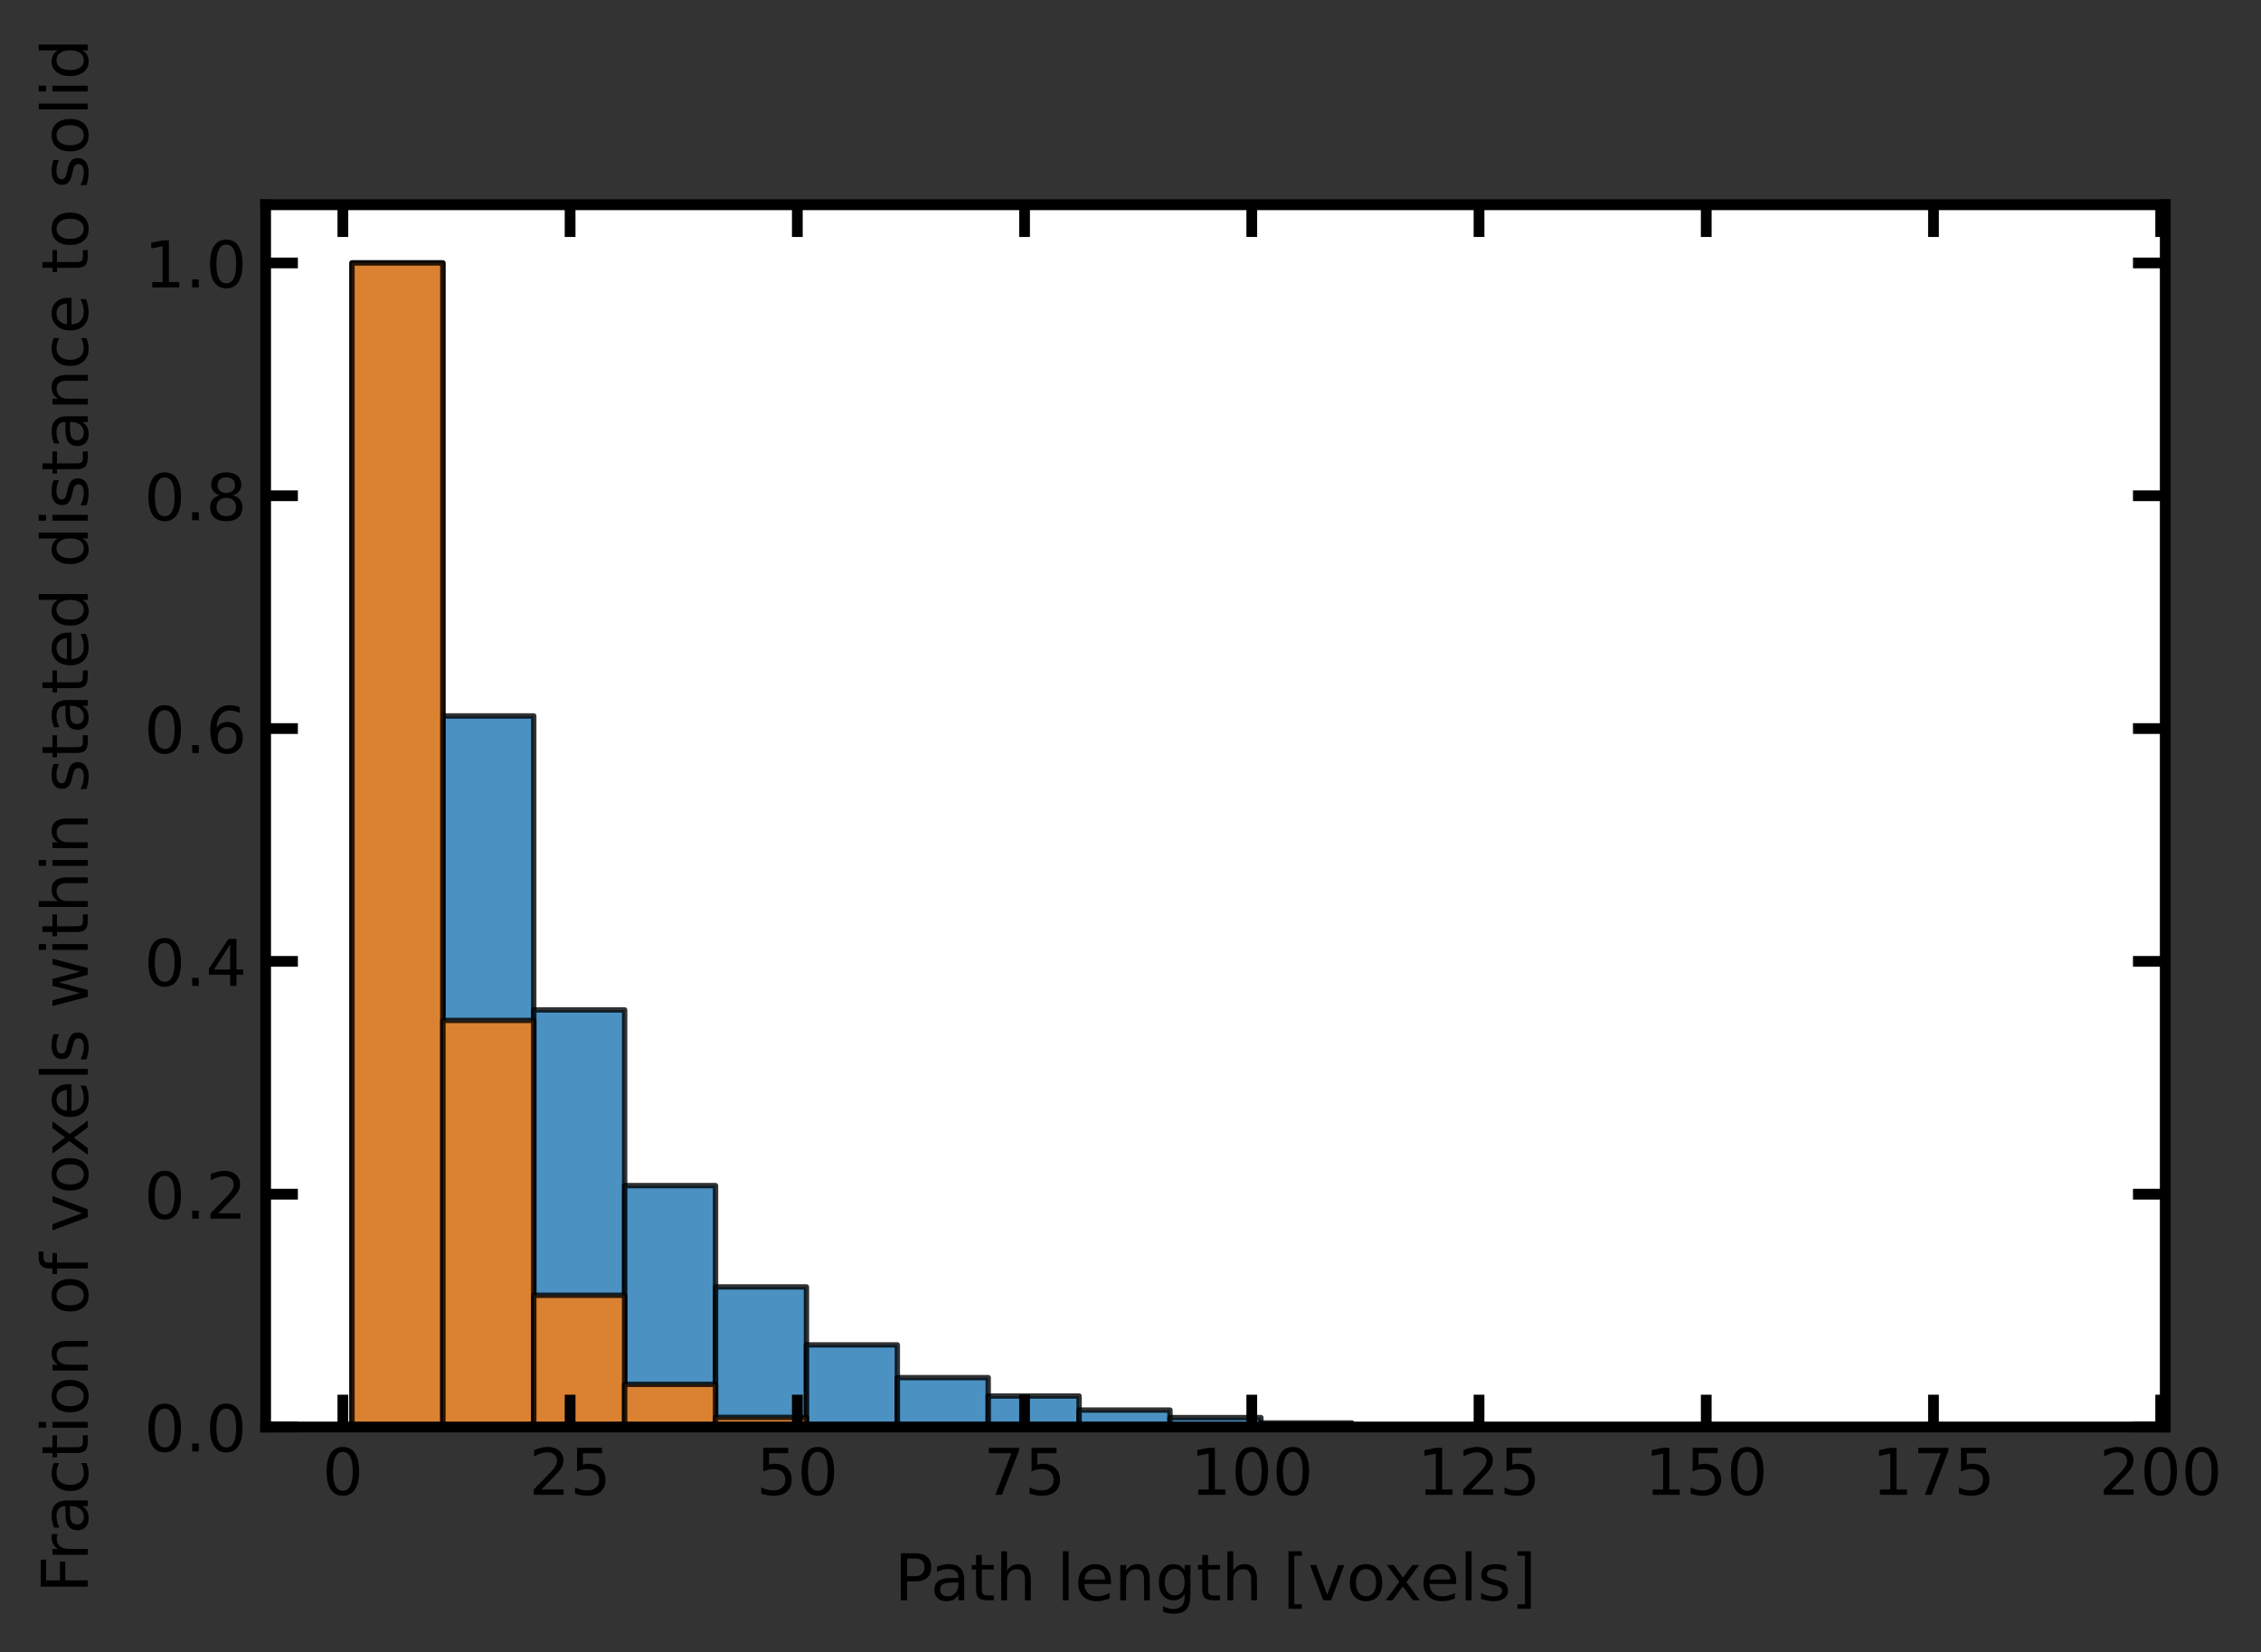 <?xml version="1.0" encoding="utf-8" standalone="no"?>
<!DOCTYPE svg PUBLIC "-//W3C//DTD SVG 1.1//EN"
  "http://www.w3.org/Graphics/SVG/1.1/DTD/svg11.dtd">
<!-- Created with matplotlib (https://matplotlib.org/) -->
<svg height="307.363pt" version="1.1" viewBox="0 0 420.48 307.363" width="420.48pt" xmlns="http://www.w3.org/2000/svg" xmlns:xlink="http://www.w3.org/1999/xlink">
 <rect x="0" y="0" width="420.48" height="307.363" fill="#333333" stroke="none"/>
 <defs>
  <style type="text/css">*{stroke-linecap:butt;stroke-linejoin:round;}</style>
 </defs>
 <g id="figure_1">
  <g id="patch_1">
   <path d="M 0 307.363 
L 420.48 307.363 
L 420.48 0 
L 0 0 
z
" style="fill:none;"/>
  </g>
  <g id="axes_1">
   <g id="patch_2">
    <path d="M 49.398 265.435 
L 402.673 265.435 
L 402.673 38.083 
L 49.398 38.083 
z
" style="fill:#ffffff;"/>
   </g>
   <g id="patch_3">
    <path clip-path="url(#paf96437929)" d="M 65.455 265.435 
L 82.359 265.435 
L 82.359 48.909 
L 65.455 48.909 
z
" style="fill:#1f77b4;opacity:0.8;stroke:#000000;stroke-linejoin:miter;"/>
   </g>
   <g id="patch_4">
    <path clip-path="url(#paf96437929)" d="M 82.359 265.435 
L 99.262 265.435 
L 99.262 133.175 
L 82.359 133.175 
z
" style="fill:#1f77b4;opacity:0.8;stroke:#000000;stroke-linejoin:miter;"/>
   </g>
   <g id="patch_5">
    <path clip-path="url(#paf96437929)" d="M 99.262 265.435 
L 116.165 265.435 
L 116.165 187.858 
L 99.262 187.858 
z
" style="fill:#1f77b4;opacity:0.8;stroke:#000000;stroke-linejoin:miter;"/>
   </g>
   <g id="patch_6">
    <path clip-path="url(#paf96437929)" d="M 116.165 265.435 
L 133.068 265.435 
L 133.068 220.533 
L 116.165 220.533 
z
" style="fill:#1f77b4;opacity:0.8;stroke:#000000;stroke-linejoin:miter;"/>
   </g>
   <g id="patch_7">
    <path clip-path="url(#paf96437929)" d="M 133.068 265.435 
L 149.971 265.435 
L 149.971 239.378 
L 133.068 239.378 
z
" style="fill:#1f77b4;opacity:0.8;stroke:#000000;stroke-linejoin:miter;"/>
   </g>
   <g id="patch_8">
    <path clip-path="url(#paf96437929)" d="M 149.971 265.435 
L 166.874 265.435 
L 166.874 250.162 
L 149.971 250.162 
z
" style="fill:#1f77b4;opacity:0.8;stroke:#000000;stroke-linejoin:miter;"/>
   </g>
   <g id="patch_9">
    <path clip-path="url(#paf96437929)" d="M 166.874 265.435 
L 183.777 265.435 
L 183.777 256.249 
L 166.874 256.249 
z
" style="fill:#1f77b4;opacity:0.8;stroke:#000000;stroke-linejoin:miter;"/>
   </g>
   <g id="patch_10">
    <path clip-path="url(#paf96437929)" d="M 183.777 265.435 
L 200.68 265.435 
L 200.68 259.672 
L 183.777 259.672 
z
" style="fill:#1f77b4;opacity:0.8;stroke:#000000;stroke-linejoin:miter;"/>
   </g>
   <g id="patch_11">
    <path clip-path="url(#paf96437929)" d="M 200.68 265.435 
L 217.583 265.435 
L 217.583 262.287 
L 200.68 262.287 
z
" style="fill:#1f77b4;opacity:0.8;stroke:#000000;stroke-linejoin:miter;"/>
   </g>
   <g id="patch_12">
    <path clip-path="url(#paf96437929)" d="M 217.583 265.435 
L 234.487 265.435 
L 234.487 263.688 
L 217.583 263.688 
z
" style="fill:#1f77b4;opacity:0.8;stroke:#000000;stroke-linejoin:miter;"/>
   </g>
   <g id="patch_13">
    <path clip-path="url(#paf96437929)" d="M 234.487 265.435 
L 251.39 265.435 
L 251.39 264.682 
L 234.487 264.682 
z
" style="fill:#1f77b4;opacity:0.8;stroke:#000000;stroke-linejoin:miter;"/>
   </g>
   <g id="patch_14">
    <path clip-path="url(#paf96437929)" d="M 251.39 265.435 
L 268.293 265.435 
L 268.293 265.185 
L 251.39 265.185 
z
" style="fill:#1f77b4;opacity:0.8;stroke:#000000;stroke-linejoin:miter;"/>
   </g>
   <g id="patch_15">
    <path clip-path="url(#paf96437929)" d="M 268.293 265.435 
L 285.196 265.435 
L 285.196 265.412 
L 268.293 265.412 
z
" style="fill:#1f77b4;opacity:0.8;stroke:#000000;stroke-linejoin:miter;"/>
   </g>
   <g id="patch_16">
    <path clip-path="url(#paf96437929)" d="M 285.196 265.435 
L 302.099 265.435 
L 302.099 265.435 
L 285.196 265.435 
z
" style="fill:#1f77b4;opacity:0.8;stroke:#000000;stroke-linejoin:miter;"/>
   </g>
   <g id="patch_17">
    <path clip-path="url(#paf96437929)" d="M 302.099 265.435 
L 319.002 265.435 
L 319.002 265.435 
L 302.099 265.435 
z
" style="fill:#1f77b4;opacity:0.8;stroke:#000000;stroke-linejoin:miter;"/>
   </g>
   <g id="patch_18">
    <path clip-path="url(#paf96437929)" d="M 319.002 265.435 
L 335.905 265.435 
L 335.905 265.435 
L 319.002 265.435 
z
" style="fill:#1f77b4;opacity:0.8;stroke:#000000;stroke-linejoin:miter;"/>
   </g>
   <g id="patch_19">
    <path clip-path="url(#paf96437929)" d="M 335.905 265.435 
L 352.808 265.435 
L 352.808 265.435 
L 335.905 265.435 
z
" style="fill:#1f77b4;opacity:0.8;stroke:#000000;stroke-linejoin:miter;"/>
   </g>
   <g id="patch_20">
    <path clip-path="url(#paf96437929)" d="M 352.808 265.435 
L 369.711 265.435 
L 369.711 265.435 
L 352.808 265.435 
z
" style="fill:#1f77b4;opacity:0.8;stroke:#000000;stroke-linejoin:miter;"/>
   </g>
   <g id="patch_21">
    <path clip-path="url(#paf96437929)" d="M 369.711 265.435 
L 386.615 265.435 
L 386.615 265.435 
L 369.711 265.435 
z
" style="fill:#1f77b4;opacity:0.8;stroke:#000000;stroke-linejoin:miter;"/>
   </g>
   <g id="patch_22">
    <path clip-path="url(#paf96437929)" d="M 65.455 265.435 
L 82.359 265.435 
L 82.359 48.909 
L 65.455 48.909 
z
" style="fill:#ff7f0e;opacity:0.8;stroke:#000000;stroke-linejoin:miter;"/>
   </g>
   <g id="patch_23">
    <path clip-path="url(#paf96437929)" d="M 82.359 265.435 
L 99.262 265.435 
L 99.262 189.8 
L 82.359 189.8 
z
" style="fill:#ff7f0e;opacity:0.8;stroke:#000000;stroke-linejoin:miter;"/>
   </g>
   <g id="patch_24">
    <path clip-path="url(#paf96437929)" d="M 99.262 265.435 
L 116.165 265.435 
L 116.165 240.936 
L 99.262 240.936 
z
" style="fill:#ff7f0e;opacity:0.8;stroke:#000000;stroke-linejoin:miter;"/>
   </g>
   <g id="patch_25">
    <path clip-path="url(#paf96437929)" d="M 116.165 265.435 
L 133.068 265.435 
L 133.068 257.504 
L 116.165 257.504 
z
" style="fill:#ff7f0e;opacity:0.8;stroke:#000000;stroke-linejoin:miter;"/>
   </g>
   <g id="patch_26">
    <path clip-path="url(#paf96437929)" d="M 133.068 265.435 
L 149.971 265.435 
L 149.971 263.643 
L 133.068 263.643 
z
" style="fill:#ff7f0e;opacity:0.8;stroke:#000000;stroke-linejoin:miter;"/>
   </g>
   <g id="patch_27">
    <path clip-path="url(#paf96437929)" d="M 149.971 265.435 
L 166.874 265.435 
L 166.874 265.376 
L 149.971 265.376 
z
" style="fill:#ff7f0e;opacity:0.8;stroke:#000000;stroke-linejoin:miter;"/>
   </g>
   <g id="patch_28">
    <path clip-path="url(#paf96437929)" d="M 166.874 265.435 
L 183.777 265.435 
L 183.777 265.435 
L 166.874 265.435 
z
" style="fill:#ff7f0e;opacity:0.8;stroke:#000000;stroke-linejoin:miter;"/>
   </g>
   <g id="patch_29">
    <path clip-path="url(#paf96437929)" d="M 183.777 265.435 
L 200.68 265.435 
L 200.68 265.435 
L 183.777 265.435 
z
" style="fill:#ff7f0e;opacity:0.8;stroke:#000000;stroke-linejoin:miter;"/>
   </g>
   <g id="patch_30">
    <path clip-path="url(#paf96437929)" d="M 200.68 265.435 
L 217.583 265.435 
L 217.583 265.435 
L 200.68 265.435 
z
" style="fill:#ff7f0e;opacity:0.8;stroke:#000000;stroke-linejoin:miter;"/>
   </g>
   <g id="patch_31">
    <path clip-path="url(#paf96437929)" d="M 217.583 265.435 
L 234.487 265.435 
L 234.487 265.435 
L 217.583 265.435 
z
" style="fill:#ff7f0e;opacity:0.8;stroke:#000000;stroke-linejoin:miter;"/>
   </g>
   <g id="patch_32">
    <path clip-path="url(#paf96437929)" d="M 234.487 265.435 
L 251.39 265.435 
L 251.39 265.435 
L 234.487 265.435 
z
" style="fill:#ff7f0e;opacity:0.8;stroke:#000000;stroke-linejoin:miter;"/>
   </g>
   <g id="patch_33">
    <path clip-path="url(#paf96437929)" d="M 251.39 265.435 
L 268.293 265.435 
L 268.293 265.435 
L 251.39 265.435 
z
" style="fill:#ff7f0e;opacity:0.8;stroke:#000000;stroke-linejoin:miter;"/>
   </g>
   <g id="patch_34">
    <path clip-path="url(#paf96437929)" d="M 268.293 265.435 
L 285.196 265.435 
L 285.196 265.435 
L 268.293 265.435 
z
" style="fill:#ff7f0e;opacity:0.8;stroke:#000000;stroke-linejoin:miter;"/>
   </g>
   <g id="patch_35">
    <path clip-path="url(#paf96437929)" d="M 285.196 265.435 
L 302.099 265.435 
L 302.099 265.435 
L 285.196 265.435 
z
" style="fill:#ff7f0e;opacity:0.8;stroke:#000000;stroke-linejoin:miter;"/>
   </g>
   <g id="patch_36">
    <path clip-path="url(#paf96437929)" d="M 302.099 265.435 
L 319.002 265.435 
L 319.002 265.435 
L 302.099 265.435 
z
" style="fill:#ff7f0e;opacity:0.8;stroke:#000000;stroke-linejoin:miter;"/>
   </g>
   <g id="patch_37">
    <path clip-path="url(#paf96437929)" d="M 319.002 265.435 
L 335.905 265.435 
L 335.905 265.435 
L 319.002 265.435 
z
" style="fill:#ff7f0e;opacity:0.8;stroke:#000000;stroke-linejoin:miter;"/>
   </g>
   <g id="patch_38">
    <path clip-path="url(#paf96437929)" d="M 335.905 265.435 
L 352.808 265.435 
L 352.808 265.435 
L 335.905 265.435 
z
" style="fill:#ff7f0e;opacity:0.8;stroke:#000000;stroke-linejoin:miter;"/>
   </g>
   <g id="patch_39">
    <path clip-path="url(#paf96437929)" d="M 352.808 265.435 
L 369.711 265.435 
L 369.711 265.435 
L 352.808 265.435 
z
" style="fill:#ff7f0e;opacity:0.8;stroke:#000000;stroke-linejoin:miter;"/>
   </g>
   <g id="patch_40">
    <path clip-path="url(#paf96437929)" d="M 369.711 265.435 
L 386.615 265.435 
L 386.615 265.435 
L 369.711 265.435 
z
" style="fill:#ff7f0e;opacity:0.8;stroke:#000000;stroke-linejoin:miter;"/>
   </g>
   <g id="matplotlib.axis_1">
    <g id="xtick_1">
     <g id="line2d_1">
      <defs>
       <path d="M 0 0 
L 0 -6 
" id="m962fd357ca" style="stroke:#000000;stroke-width:2;"/>
      </defs>
      <g>
       <use style="fill:#ffffff;stroke:#000000;stroke-width:2;" x="63.765" xlink:href="#m962fd357ca" y="265.435"/>
      </g>
     </g>
     <g id="line2d_2">
      <defs>
       <path d="M 0 0 
L 0 6 
" id="m5117710927" style="stroke:#000000;stroke-width:2;"/>
      </defs>
      <g>
       <use style="fill:#ffffff;stroke:#000000;stroke-width:2;" x="63.765" xlink:href="#m5117710927" y="38.083"/>
      </g>
     </g>
     <g id="text_1">
      <!-- 0 -->
      <g transform="translate(59.948 278.053)scale(0.12 -0.12)">
       <defs>
        <path d="M 31.781 66.406 
Q 24.172 66.406 20.328 58.906 
Q 16.5 51.422 16.5 36.375 
Q 16.5 21.391 20.328 13.891 
Q 24.172 6.391 31.781 6.391 
Q 39.453 6.391 43.281 13.891 
Q 47.125 21.391 47.125 36.375 
Q 47.125 51.422 43.281 58.906 
Q 39.453 66.406 31.781 66.406 
z
M 31.781 74.219 
Q 44.047 74.219 50.516 64.516 
Q 56.984 54.828 56.984 36.375 
Q 56.984 17.969 50.516 8.266 
Q 44.047 -1.422 31.781 -1.422 
Q 19.531 -1.422 13.062 8.266 
Q 6.594 17.969 6.594 36.375 
Q 6.594 54.828 13.062 64.516 
Q 19.531 74.219 31.781 74.219 
z
" id="DejaVuSans-48"/>
       </defs>
       <use xlink:href="#DejaVuSans-48"/>
      </g>
     </g>
    </g>
    <g id="xtick_2">
     <g id="line2d_3">
      <g>
       <use style="fill:#ffffff;stroke:#000000;stroke-width:2;" x="106.023" xlink:href="#m962fd357ca" y="265.435"/>
      </g>
     </g>
     <g id="line2d_4">
      <g>
       <use style="fill:#ffffff;stroke:#000000;stroke-width:2;" x="106.023" xlink:href="#m5117710927" y="38.083"/>
      </g>
     </g>
     <g id="text_2">
      <!-- 25 -->
      <g transform="translate(98.388 278.053)scale(0.12 -0.12)">
       <defs>
        <path d="M 19.188 8.297 
L 53.609 8.297 
L 53.609 0 
L 7.328 0 
L 7.328 8.297 
Q 12.938 14.109 22.625 23.891 
Q 32.328 33.688 34.812 36.531 
Q 39.547 41.844 41.422 45.531 
Q 43.312 49.219 43.312 52.781 
Q 43.312 58.594 39.234 62.25 
Q 35.156 65.922 28.609 65.922 
Q 23.969 65.922 18.812 64.312 
Q 13.672 62.703 7.812 59.422 
L 7.812 69.391 
Q 13.766 71.781 18.938 73 
Q 24.125 74.219 28.422 74.219 
Q 39.75 74.219 46.484 68.547 
Q 53.219 62.891 53.219 53.422 
Q 53.219 48.922 51.531 44.891 
Q 49.859 40.875 45.406 35.406 
Q 44.188 33.984 37.641 27.219 
Q 31.109 20.453 19.188 8.297 
z
" id="DejaVuSans-50"/>
        <path d="M 10.797 72.906 
L 49.516 72.906 
L 49.516 64.594 
L 19.828 64.594 
L 19.828 46.734 
Q 21.969 47.469 24.109 47.828 
Q 26.266 48.188 28.422 48.188 
Q 40.625 48.188 47.75 41.5 
Q 54.891 34.812 54.891 23.391 
Q 54.891 11.625 47.562 5.094 
Q 40.234 -1.422 26.906 -1.422 
Q 22.312 -1.422 17.547 -0.641 
Q 12.797 0.141 7.719 1.703 
L 7.719 11.625 
Q 12.109 9.234 16.797 8.062 
Q 21.484 6.891 26.703 6.891 
Q 35.156 6.891 40.078 11.328 
Q 45.016 15.766 45.016 23.391 
Q 45.016 31 40.078 35.438 
Q 35.156 39.891 26.703 39.891 
Q 22.75 39.891 18.812 39.016 
Q 14.891 38.141 10.797 36.281 
z
" id="DejaVuSans-53"/>
       </defs>
       <use xlink:href="#DejaVuSans-50"/>
       <use x="63.623" xlink:href="#DejaVuSans-53"/>
      </g>
     </g>
    </g>
    <g id="xtick_3">
     <g id="line2d_5">
      <g>
       <use style="fill:#ffffff;stroke:#000000;stroke-width:2;" x="148.281" xlink:href="#m962fd357ca" y="265.435"/>
      </g>
     </g>
     <g id="line2d_6">
      <g>
       <use style="fill:#ffffff;stroke:#000000;stroke-width:2;" x="148.281" xlink:href="#m5117710927" y="38.083"/>
      </g>
     </g>
     <g id="text_3">
      <!-- 50 -->
      <g transform="translate(140.646 278.053)scale(0.12 -0.12)">
       <use xlink:href="#DejaVuSans-53"/>
       <use x="63.623" xlink:href="#DejaVuSans-48"/>
      </g>
     </g>
    </g>
    <g id="xtick_4">
     <g id="line2d_7">
      <g>
       <use style="fill:#ffffff;stroke:#000000;stroke-width:2;" x="190.538" xlink:href="#m962fd357ca" y="265.435"/>
      </g>
     </g>
     <g id="line2d_8">
      <g>
       <use style="fill:#ffffff;stroke:#000000;stroke-width:2;" x="190.538" xlink:href="#m5117710927" y="38.083"/>
      </g>
     </g>
     <g id="text_4">
      <!-- 75 -->
      <g transform="translate(182.903 278.053)scale(0.12 -0.12)">
       <defs>
        <path d="M 8.203 72.906 
L 55.078 72.906 
L 55.078 68.703 
L 28.609 0 
L 18.312 0 
L 43.219 64.594 
L 8.203 64.594 
z
" id="DejaVuSans-55"/>
       </defs>
       <use xlink:href="#DejaVuSans-55"/>
       <use x="63.623" xlink:href="#DejaVuSans-53"/>
      </g>
     </g>
    </g>
    <g id="xtick_5">
     <g id="line2d_9">
      <g>
       <use style="fill:#ffffff;stroke:#000000;stroke-width:2;" x="232.796" xlink:href="#m962fd357ca" y="265.435"/>
      </g>
     </g>
     <g id="line2d_10">
      <g>
       <use style="fill:#ffffff;stroke:#000000;stroke-width:2;" x="232.796" xlink:href="#m5117710927" y="38.083"/>
      </g>
     </g>
     <g id="text_5">
      <!-- 100 -->
      <g transform="translate(221.344 278.053)scale(0.12 -0.12)">
       <defs>
        <path d="M 12.406 8.297 
L 28.516 8.297 
L 28.516 63.922 
L 10.984 60.406 
L 10.984 69.391 
L 28.422 72.906 
L 38.281 72.906 
L 38.281 8.297 
L 54.391 8.297 
L 54.391 0 
L 12.406 0 
z
" id="DejaVuSans-49"/>
       </defs>
       <use xlink:href="#DejaVuSans-49"/>
       <use x="63.623" xlink:href="#DejaVuSans-48"/>
       <use x="127.246" xlink:href="#DejaVuSans-48"/>
      </g>
     </g>
    </g>
    <g id="xtick_6">
     <g id="line2d_11">
      <g>
       <use style="fill:#ffffff;stroke:#000000;stroke-width:2;" x="275.054" xlink:href="#m962fd357ca" y="265.435"/>
      </g>
     </g>
     <g id="line2d_12">
      <g>
       <use style="fill:#ffffff;stroke:#000000;stroke-width:2;" x="275.054" xlink:href="#m5117710927" y="38.083"/>
      </g>
     </g>
     <g id="text_6">
      <!-- 125 -->
      <g transform="translate(263.602 278.053)scale(0.12 -0.12)">
       <use xlink:href="#DejaVuSans-49"/>
       <use x="63.623" xlink:href="#DejaVuSans-50"/>
       <use x="127.246" xlink:href="#DejaVuSans-53"/>
      </g>
     </g>
    </g>
    <g id="xtick_7">
     <g id="line2d_13">
      <g>
       <use style="fill:#ffffff;stroke:#000000;stroke-width:2;" x="317.312" xlink:href="#m962fd357ca" y="265.435"/>
      </g>
     </g>
     <g id="line2d_14">
      <g>
       <use style="fill:#ffffff;stroke:#000000;stroke-width:2;" x="317.312" xlink:href="#m5117710927" y="38.083"/>
      </g>
     </g>
     <g id="text_7">
      <!-- 150 -->
      <g transform="translate(305.859 278.053)scale(0.12 -0.12)">
       <use xlink:href="#DejaVuSans-49"/>
       <use x="63.623" xlink:href="#DejaVuSans-53"/>
       <use x="127.246" xlink:href="#DejaVuSans-48"/>
      </g>
     </g>
    </g>
    <g id="xtick_8">
     <g id="line2d_15">
      <g>
       <use style="fill:#ffffff;stroke:#000000;stroke-width:2;" x="359.57" xlink:href="#m962fd357ca" y="265.435"/>
      </g>
     </g>
     <g id="line2d_16">
      <g>
       <use style="fill:#ffffff;stroke:#000000;stroke-width:2;" x="359.57" xlink:href="#m5117710927" y="38.083"/>
      </g>
     </g>
     <g id="text_8">
      <!-- 175 -->
      <g transform="translate(348.117 278.053)scale(0.12 -0.12)">
       <use xlink:href="#DejaVuSans-49"/>
       <use x="63.623" xlink:href="#DejaVuSans-55"/>
       <use x="127.246" xlink:href="#DejaVuSans-53"/>
      </g>
     </g>
    </g>
    <g id="xtick_9">
     <g id="line2d_17">
      <g>
       <use style="fill:#ffffff;stroke:#000000;stroke-width:2;" x="401.827" xlink:href="#m962fd357ca" y="265.435"/>
      </g>
     </g>
     <g id="line2d_18">
      <g>
       <use style="fill:#ffffff;stroke:#000000;stroke-width:2;" x="401.827" xlink:href="#m5117710927" y="38.083"/>
      </g>
     </g>
     <g id="text_9">
      <!-- 200 -->
      <g transform="translate(390.375 278.053)scale(0.12 -0.12)">
       <use xlink:href="#DejaVuSans-50"/>
       <use x="63.623" xlink:href="#DejaVuSans-48"/>
       <use x="127.246" xlink:href="#DejaVuSans-48"/>
      </g>
     </g>
    </g>
    <g id="text_10">
     <!-- Path length [voxels] -->
     <g transform="translate(166.352 297.667)scale(0.12 -0.12)">
      <defs>
       <path d="M 19.672 64.797 
L 19.672 37.406 
L 32.078 37.406 
Q 38.969 37.406 42.719 40.969 
Q 46.484 44.531 46.484 51.125 
Q 46.484 57.672 42.719 61.234 
Q 38.969 64.797 32.078 64.797 
z
M 9.812 72.906 
L 32.078 72.906 
Q 44.344 72.906 50.609 67.359 
Q 56.891 61.812 56.891 51.125 
Q 56.891 40.328 50.609 34.812 
Q 44.344 29.297 32.078 29.297 
L 19.672 29.297 
L 19.672 0 
L 9.812 0 
z
" id="DejaVuSans-80"/>
       <path d="M 34.281 27.484 
Q 23.391 27.484 19.188 25 
Q 14.984 22.516 14.984 16.5 
Q 14.984 11.719 18.141 8.906 
Q 21.297 6.109 26.703 6.109 
Q 34.188 6.109 38.703 11.406 
Q 43.219 16.703 43.219 25.484 
L 43.219 27.484 
z
M 52.203 31.203 
L 52.203 0 
L 43.219 0 
L 43.219 8.297 
Q 40.141 3.328 35.547 0.953 
Q 30.953 -1.422 24.312 -1.422 
Q 15.922 -1.422 10.953 3.297 
Q 6 8.016 6 15.922 
Q 6 25.141 12.172 29.828 
Q 18.359 34.516 30.609 34.516 
L 43.219 34.516 
L 43.219 35.406 
Q 43.219 41.609 39.141 45 
Q 35.062 48.391 27.688 48.391 
Q 23 48.391 18.547 47.266 
Q 14.109 46.141 10.016 43.891 
L 10.016 52.203 
Q 14.938 54.109 19.578 55.047 
Q 24.219 56 28.609 56 
Q 40.484 56 46.344 49.844 
Q 52.203 43.703 52.203 31.203 
z
" id="DejaVuSans-97"/>
       <path d="M 18.312 70.219 
L 18.312 54.688 
L 36.812 54.688 
L 36.812 47.703 
L 18.312 47.703 
L 18.312 18.016 
Q 18.312 11.328 20.141 9.422 
Q 21.969 7.516 27.594 7.516 
L 36.812 7.516 
L 36.812 0 
L 27.594 0 
Q 17.188 0 13.234 3.875 
Q 9.281 7.766 9.281 18.016 
L 9.281 47.703 
L 2.688 47.703 
L 2.688 54.688 
L 9.281 54.688 
L 9.281 70.219 
z
" id="DejaVuSans-116"/>
       <path d="M 54.891 33.016 
L 54.891 0 
L 45.906 0 
L 45.906 32.719 
Q 45.906 40.484 42.875 44.328 
Q 39.844 48.188 33.797 48.188 
Q 26.516 48.188 22.312 43.547 
Q 18.109 38.922 18.109 30.906 
L 18.109 0 
L 9.078 0 
L 9.078 75.984 
L 18.109 75.984 
L 18.109 46.188 
Q 21.344 51.125 25.703 53.562 
Q 30.078 56 35.797 56 
Q 45.219 56 50.047 50.172 
Q 54.891 44.344 54.891 33.016 
z
" id="DejaVuSans-104"/>
       <path id="DejaVuSans-32"/>
       <path d="M 9.422 75.984 
L 18.406 75.984 
L 18.406 0 
L 9.422 0 
z
" id="DejaVuSans-108"/>
       <path d="M 56.203 29.594 
L 56.203 25.203 
L 14.891 25.203 
Q 15.484 15.922 20.484 11.062 
Q 25.484 6.203 34.422 6.203 
Q 39.594 6.203 44.453 7.469 
Q 49.312 8.734 54.109 11.281 
L 54.109 2.781 
Q 49.266 0.734 44.188 -0.344 
Q 39.109 -1.422 33.891 -1.422 
Q 20.797 -1.422 13.156 6.188 
Q 5.516 13.812 5.516 26.812 
Q 5.516 40.234 12.766 48.109 
Q 20.016 56 32.328 56 
Q 43.359 56 49.781 48.891 
Q 56.203 41.797 56.203 29.594 
z
M 47.219 32.234 
Q 47.125 39.594 43.094 43.984 
Q 39.062 48.391 32.422 48.391 
Q 24.906 48.391 20.391 44.141 
Q 15.875 39.891 15.188 32.172 
z
" id="DejaVuSans-101"/>
       <path d="M 54.891 33.016 
L 54.891 0 
L 45.906 0 
L 45.906 32.719 
Q 45.906 40.484 42.875 44.328 
Q 39.844 48.188 33.797 48.188 
Q 26.516 48.188 22.312 43.547 
Q 18.109 38.922 18.109 30.906 
L 18.109 0 
L 9.078 0 
L 9.078 54.688 
L 18.109 54.688 
L 18.109 46.188 
Q 21.344 51.125 25.703 53.562 
Q 30.078 56 35.797 56 
Q 45.219 56 50.047 50.172 
Q 54.891 44.344 54.891 33.016 
z
" id="DejaVuSans-110"/>
       <path d="M 45.406 27.984 
Q 45.406 37.75 41.375 43.109 
Q 37.359 48.484 30.078 48.484 
Q 22.859 48.484 18.828 43.109 
Q 14.797 37.75 14.797 27.984 
Q 14.797 18.266 18.828 12.891 
Q 22.859 7.516 30.078 7.516 
Q 37.359 7.516 41.375 12.891 
Q 45.406 18.266 45.406 27.984 
z
M 54.391 6.781 
Q 54.391 -7.172 48.188 -13.984 
Q 42 -20.797 29.203 -20.797 
Q 24.469 -20.797 20.266 -20.094 
Q 16.062 -19.391 12.109 -17.922 
L 12.109 -9.188 
Q 16.062 -11.328 19.922 -12.344 
Q 23.781 -13.375 27.781 -13.375 
Q 36.625 -13.375 41.016 -8.766 
Q 45.406 -4.156 45.406 5.172 
L 45.406 9.625 
Q 42.625 4.781 38.281 2.391 
Q 33.938 0 27.875 0 
Q 17.828 0 11.672 7.656 
Q 5.516 15.328 5.516 27.984 
Q 5.516 40.672 11.672 48.328 
Q 17.828 56 27.875 56 
Q 33.938 56 38.281 53.609 
Q 42.625 51.219 45.406 46.391 
L 45.406 54.688 
L 54.391 54.688 
z
" id="DejaVuSans-103"/>
       <path d="M 8.594 75.984 
L 29.297 75.984 
L 29.297 69 
L 17.578 69 
L 17.578 -6.203 
L 29.297 -6.203 
L 29.297 -13.188 
L 8.594 -13.188 
z
" id="DejaVuSans-91"/>
       <path d="M 2.984 54.688 
L 12.5 54.688 
L 29.594 8.797 
L 46.688 54.688 
L 56.203 54.688 
L 35.688 0 
L 23.484 0 
z
" id="DejaVuSans-118"/>
       <path d="M 30.609 48.391 
Q 23.391 48.391 19.188 42.75 
Q 14.984 37.109 14.984 27.297 
Q 14.984 17.484 19.156 11.844 
Q 23.344 6.203 30.609 6.203 
Q 37.797 6.203 41.984 11.859 
Q 46.188 17.531 46.188 27.297 
Q 46.188 37.016 41.984 42.703 
Q 37.797 48.391 30.609 48.391 
z
M 30.609 56 
Q 42.328 56 49.016 48.375 
Q 55.719 40.766 55.719 27.297 
Q 55.719 13.875 49.016 6.219 
Q 42.328 -1.422 30.609 -1.422 
Q 18.844 -1.422 12.172 6.219 
Q 5.516 13.875 5.516 27.297 
Q 5.516 40.766 12.172 48.375 
Q 18.844 56 30.609 56 
z
" id="DejaVuSans-111"/>
       <path d="M 54.891 54.688 
L 35.109 28.078 
L 55.906 0 
L 45.312 0 
L 29.391 21.484 
L 13.484 0 
L 2.875 0 
L 24.125 28.609 
L 4.688 54.688 
L 15.281 54.688 
L 29.781 35.203 
L 44.281 54.688 
z
" id="DejaVuSans-120"/>
       <path d="M 44.281 53.078 
L 44.281 44.578 
Q 40.484 46.531 36.375 47.5 
Q 32.281 48.484 27.875 48.484 
Q 21.188 48.484 17.844 46.438 
Q 14.5 44.391 14.5 40.281 
Q 14.5 37.156 16.891 35.375 
Q 19.281 33.594 26.516 31.984 
L 29.594 31.297 
Q 39.156 29.25 43.188 25.516 
Q 47.219 21.781 47.219 15.094 
Q 47.219 7.469 41.188 3.016 
Q 35.156 -1.422 24.609 -1.422 
Q 20.219 -1.422 15.453 -0.562 
Q 10.688 0.297 5.422 2 
L 5.422 11.281 
Q 10.406 8.688 15.234 7.391 
Q 20.062 6.109 24.812 6.109 
Q 31.156 6.109 34.562 8.281 
Q 37.984 10.453 37.984 14.406 
Q 37.984 18.062 35.516 20.016 
Q 33.062 21.969 24.703 23.781 
L 21.578 24.516 
Q 13.234 26.266 9.516 29.906 
Q 5.812 33.547 5.812 39.891 
Q 5.812 47.609 11.281 51.797 
Q 16.75 56 26.812 56 
Q 31.781 56 36.172 55.266 
Q 40.578 54.547 44.281 53.078 
z
" id="DejaVuSans-115"/>
       <path d="M 30.422 75.984 
L 30.422 -13.188 
L 9.719 -13.188 
L 9.719 -6.203 
L 21.391 -6.203 
L 21.391 69 
L 9.719 69 
L 9.719 75.984 
z
" id="DejaVuSans-93"/>
      </defs>
      <use xlink:href="#DejaVuSans-80"/>
      <use x="55.803" xlink:href="#DejaVuSans-97"/>
      <use x="117.082" xlink:href="#DejaVuSans-116"/>
      <use x="156.291" xlink:href="#DejaVuSans-104"/>
      <use x="219.67" xlink:href="#DejaVuSans-32"/>
      <use x="251.457" xlink:href="#DejaVuSans-108"/>
      <use x="279.24" xlink:href="#DejaVuSans-101"/>
      <use x="340.764" xlink:href="#DejaVuSans-110"/>
      <use x="404.143" xlink:href="#DejaVuSans-103"/>
      <use x="467.619" xlink:href="#DejaVuSans-116"/>
      <use x="506.828" xlink:href="#DejaVuSans-104"/>
      <use x="570.207" xlink:href="#DejaVuSans-32"/>
      <use x="601.994" xlink:href="#DejaVuSans-91"/>
      <use x="641.008" xlink:href="#DejaVuSans-118"/>
      <use x="700.188" xlink:href="#DejaVuSans-111"/>
      <use x="758.244" xlink:href="#DejaVuSans-120"/>
      <use x="814.299" xlink:href="#DejaVuSans-101"/>
      <use x="875.822" xlink:href="#DejaVuSans-108"/>
      <use x="903.605" xlink:href="#DejaVuSans-115"/>
      <use x="955.705" xlink:href="#DejaVuSans-93"/>
     </g>
    </g>
   </g>
   <g id="matplotlib.axis_2">
    <g id="ytick_1">
     <g id="line2d_19">
      <defs>
       <path d="M 0 0 
L 6 0 
" id="m4fe60f5a9e" style="stroke:#000000;stroke-width:2;"/>
      </defs>
      <g>
       <use style="fill:#ffffff;stroke:#000000;stroke-width:2;" x="49.398" xlink:href="#m4fe60f5a9e" y="265.435"/>
      </g>
     </g>
     <g id="line2d_20">
      <defs>
       <path d="M 0 0 
L -6 0 
" id="m2cabea861b" style="stroke:#000000;stroke-width:2;"/>
      </defs>
      <g>
       <use style="fill:#ffffff;stroke:#000000;stroke-width:2;" x="402.673" xlink:href="#m2cabea861b" y="265.435"/>
      </g>
     </g>
     <g id="text_11">
      <!-- 0.0 -->
      <g transform="translate(26.814 269.994)scale(0.12 -0.12)">
       <defs>
        <path d="M 10.688 12.406 
L 21 12.406 
L 21 0 
L 10.688 0 
z
" id="DejaVuSans-46"/>
       </defs>
       <use xlink:href="#DejaVuSans-48"/>
       <use x="63.623" xlink:href="#DejaVuSans-46"/>
       <use x="95.41" xlink:href="#DejaVuSans-48"/>
      </g>
     </g>
    </g>
    <g id="ytick_2">
     <g id="line2d_21">
      <g>
       <use style="fill:#ffffff;stroke:#000000;stroke-width:2;" x="49.398" xlink:href="#m4fe60f5a9e" y="222.13"/>
      </g>
     </g>
     <g id="line2d_22">
      <g>
       <use style="fill:#ffffff;stroke:#000000;stroke-width:2;" x="402.673" xlink:href="#m2cabea861b" y="222.13"/>
      </g>
     </g>
     <g id="text_12">
      <!-- 0.2 -->
      <g transform="translate(26.814 226.689)scale(0.12 -0.12)">
       <use xlink:href="#DejaVuSans-48"/>
       <use x="63.623" xlink:href="#DejaVuSans-46"/>
       <use x="95.41" xlink:href="#DejaVuSans-50"/>
      </g>
     </g>
    </g>
    <g id="ytick_3">
     <g id="line2d_23">
      <g>
       <use style="fill:#ffffff;stroke:#000000;stroke-width:2;" x="49.398" xlink:href="#m4fe60f5a9e" y="178.825"/>
      </g>
     </g>
     <g id="line2d_24">
      <g>
       <use style="fill:#ffffff;stroke:#000000;stroke-width:2;" x="402.673" xlink:href="#m2cabea861b" y="178.825"/>
      </g>
     </g>
     <g id="text_13">
      <!-- 0.4 -->
      <g transform="translate(26.814 183.384)scale(0.12 -0.12)">
       <defs>
        <path d="M 37.797 64.312 
L 12.891 25.391 
L 37.797 25.391 
z
M 35.203 72.906 
L 47.609 72.906 
L 47.609 25.391 
L 58.016 25.391 
L 58.016 17.188 
L 47.609 17.188 
L 47.609 0 
L 37.797 0 
L 37.797 17.188 
L 4.891 17.188 
L 4.891 26.703 
z
" id="DejaVuSans-52"/>
       </defs>
       <use xlink:href="#DejaVuSans-48"/>
       <use x="63.623" xlink:href="#DejaVuSans-46"/>
       <use x="95.41" xlink:href="#DejaVuSans-52"/>
      </g>
     </g>
    </g>
    <g id="ytick_4">
     <g id="line2d_25">
      <g>
       <use style="fill:#ffffff;stroke:#000000;stroke-width:2;" x="49.398" xlink:href="#m4fe60f5a9e" y="135.519"/>
      </g>
     </g>
     <g id="line2d_26">
      <g>
       <use style="fill:#ffffff;stroke:#000000;stroke-width:2;" x="402.673" xlink:href="#m2cabea861b" y="135.519"/>
      </g>
     </g>
     <g id="text_14">
      <!-- 0.6 -->
      <g transform="translate(26.814 140.078)scale(0.12 -0.12)">
       <defs>
        <path d="M 33.016 40.375 
Q 26.375 40.375 22.484 35.828 
Q 18.609 31.297 18.609 23.391 
Q 18.609 15.531 22.484 10.953 
Q 26.375 6.391 33.016 6.391 
Q 39.656 6.391 43.531 10.953 
Q 47.406 15.531 47.406 23.391 
Q 47.406 31.297 43.531 35.828 
Q 39.656 40.375 33.016 40.375 
z
M 52.594 71.297 
L 52.594 62.312 
Q 48.875 64.062 45.094 64.984 
Q 41.312 65.922 37.594 65.922 
Q 27.828 65.922 22.672 59.328 
Q 17.531 52.734 16.797 39.406 
Q 19.672 43.656 24.016 45.922 
Q 28.375 48.188 33.594 48.188 
Q 44.578 48.188 50.953 41.516 
Q 57.328 34.859 57.328 23.391 
Q 57.328 12.156 50.688 5.359 
Q 44.047 -1.422 33.016 -1.422 
Q 20.359 -1.422 13.672 8.266 
Q 6.984 17.969 6.984 36.375 
Q 6.984 53.656 15.188 63.938 
Q 23.391 74.219 37.203 74.219 
Q 40.922 74.219 44.703 73.484 
Q 48.484 72.75 52.594 71.297 
z
" id="DejaVuSans-54"/>
       </defs>
       <use xlink:href="#DejaVuSans-48"/>
       <use x="63.623" xlink:href="#DejaVuSans-46"/>
       <use x="95.41" xlink:href="#DejaVuSans-54"/>
      </g>
     </g>
    </g>
    <g id="ytick_5">
     <g id="line2d_27">
      <g>
       <use style="fill:#ffffff;stroke:#000000;stroke-width:2;" x="49.398" xlink:href="#m4fe60f5a9e" y="92.214"/>
      </g>
     </g>
     <g id="line2d_28">
      <g>
       <use style="fill:#ffffff;stroke:#000000;stroke-width:2;" x="402.673" xlink:href="#m2cabea861b" y="92.214"/>
      </g>
     </g>
     <g id="text_15">
      <!-- 0.8 -->
      <g transform="translate(26.814 96.773)scale(0.12 -0.12)">
       <defs>
        <path d="M 31.781 34.625 
Q 24.75 34.625 20.719 30.859 
Q 16.703 27.094 16.703 20.516 
Q 16.703 13.922 20.719 10.156 
Q 24.75 6.391 31.781 6.391 
Q 38.812 6.391 42.859 10.172 
Q 46.922 13.969 46.922 20.516 
Q 46.922 27.094 42.891 30.859 
Q 38.875 34.625 31.781 34.625 
z
M 21.922 38.812 
Q 15.578 40.375 12.031 44.719 
Q 8.5 49.078 8.5 55.328 
Q 8.5 64.062 14.719 69.141 
Q 20.953 74.219 31.781 74.219 
Q 42.672 74.219 48.875 69.141 
Q 55.078 64.062 55.078 55.328 
Q 55.078 49.078 51.531 44.719 
Q 48 40.375 41.703 38.812 
Q 48.828 37.156 52.797 32.312 
Q 56.781 27.484 56.781 20.516 
Q 56.781 9.906 50.312 4.234 
Q 43.844 -1.422 31.781 -1.422 
Q 19.734 -1.422 13.25 4.234 
Q 6.781 9.906 6.781 20.516 
Q 6.781 27.484 10.781 32.312 
Q 14.797 37.156 21.922 38.812 
z
M 18.312 54.391 
Q 18.312 48.734 21.844 45.562 
Q 25.391 42.391 31.781 42.391 
Q 38.141 42.391 41.719 45.562 
Q 45.312 48.734 45.312 54.391 
Q 45.312 60.062 41.719 63.234 
Q 38.141 66.406 31.781 66.406 
Q 25.391 66.406 21.844 63.234 
Q 18.312 60.062 18.312 54.391 
z
" id="DejaVuSans-56"/>
       </defs>
       <use xlink:href="#DejaVuSans-48"/>
       <use x="63.623" xlink:href="#DejaVuSans-46"/>
       <use x="95.41" xlink:href="#DejaVuSans-56"/>
      </g>
     </g>
    </g>
    <g id="ytick_6">
     <g id="line2d_29">
      <g>
       <use style="fill:#ffffff;stroke:#000000;stroke-width:2;" x="49.398" xlink:href="#m4fe60f5a9e" y="48.909"/>
      </g>
     </g>
     <g id="line2d_30">
      <g>
       <use style="fill:#ffffff;stroke:#000000;stroke-width:2;" x="402.673" xlink:href="#m2cabea861b" y="48.909"/>
      </g>
     </g>
     <g id="text_16">
      <!-- 1.0 -->
      <g transform="translate(26.814 53.468)scale(0.12 -0.12)">
       <use xlink:href="#DejaVuSans-49"/>
       <use x="63.623" xlink:href="#DejaVuSans-46"/>
       <use x="95.41" xlink:href="#DejaVuSans-48"/>
      </g>
     </g>
    </g>
    <g id="text_17">
     <!-- Fraction of voxels within stated distance to solid -->
     <g transform="translate(16.318 296.317)rotate(-90)scale(0.12 -0.12)">
      <defs>
       <path d="M 9.812 72.906 
L 51.703 72.906 
L 51.703 64.594 
L 19.672 64.594 
L 19.672 43.109 
L 48.578 43.109 
L 48.578 34.812 
L 19.672 34.812 
L 19.672 0 
L 9.812 0 
z
" id="DejaVuSans-70"/>
       <path d="M 41.109 46.297 
Q 39.594 47.172 37.812 47.578 
Q 36.031 48 33.891 48 
Q 26.266 48 22.188 43.047 
Q 18.109 38.094 18.109 28.812 
L 18.109 0 
L 9.078 0 
L 9.078 54.688 
L 18.109 54.688 
L 18.109 46.188 
Q 20.953 51.172 25.484 53.578 
Q 30.031 56 36.531 56 
Q 37.453 56 38.578 55.875 
Q 39.703 55.766 41.062 55.516 
z
" id="DejaVuSans-114"/>
       <path d="M 48.781 52.594 
L 48.781 44.188 
Q 44.969 46.297 41.141 47.344 
Q 37.312 48.391 33.406 48.391 
Q 24.656 48.391 19.812 42.844 
Q 14.984 37.312 14.984 27.297 
Q 14.984 17.281 19.812 11.734 
Q 24.656 6.203 33.406 6.203 
Q 37.312 6.203 41.141 7.25 
Q 44.969 8.297 48.781 10.406 
L 48.781 2.094 
Q 45.016 0.344 40.984 -0.531 
Q 36.969 -1.422 32.422 -1.422 
Q 20.062 -1.422 12.781 6.344 
Q 5.516 14.109 5.516 27.297 
Q 5.516 40.672 12.859 48.328 
Q 20.219 56 33.016 56 
Q 37.156 56 41.109 55.141 
Q 45.062 54.297 48.781 52.594 
z
" id="DejaVuSans-99"/>
       <path d="M 9.422 54.688 
L 18.406 54.688 
L 18.406 0 
L 9.422 0 
z
M 9.422 75.984 
L 18.406 75.984 
L 18.406 64.594 
L 9.422 64.594 
z
" id="DejaVuSans-105"/>
       <path d="M 37.109 75.984 
L 37.109 68.5 
L 28.516 68.5 
Q 23.688 68.5 21.797 66.547 
Q 19.922 64.594 19.922 59.516 
L 19.922 54.688 
L 34.719 54.688 
L 34.719 47.703 
L 19.922 47.703 
L 19.922 0 
L 10.891 0 
L 10.891 47.703 
L 2.297 47.703 
L 2.297 54.688 
L 10.891 54.688 
L 10.891 58.5 
Q 10.891 67.625 15.141 71.797 
Q 19.391 75.984 28.609 75.984 
z
" id="DejaVuSans-102"/>
       <path d="M 4.203 54.688 
L 13.188 54.688 
L 24.422 12.016 
L 35.594 54.688 
L 46.188 54.688 
L 57.422 12.016 
L 68.609 54.688 
L 77.594 54.688 
L 63.281 0 
L 52.688 0 
L 40.922 44.828 
L 29.109 0 
L 18.5 0 
z
" id="DejaVuSans-119"/>
       <path d="M 45.406 46.391 
L 45.406 75.984 
L 54.391 75.984 
L 54.391 0 
L 45.406 0 
L 45.406 8.203 
Q 42.578 3.328 38.25 0.953 
Q 33.938 -1.422 27.875 -1.422 
Q 17.969 -1.422 11.734 6.484 
Q 5.516 14.406 5.516 27.297 
Q 5.516 40.188 11.734 48.094 
Q 17.969 56 27.875 56 
Q 33.938 56 38.25 53.625 
Q 42.578 51.266 45.406 46.391 
z
M 14.797 27.297 
Q 14.797 17.391 18.875 11.75 
Q 22.953 6.109 30.078 6.109 
Q 37.203 6.109 41.297 11.75 
Q 45.406 17.391 45.406 27.297 
Q 45.406 37.203 41.297 42.844 
Q 37.203 48.484 30.078 48.484 
Q 22.953 48.484 18.875 42.844 
Q 14.797 37.203 14.797 27.297 
z
" id="DejaVuSans-100"/>
      </defs>
      <use xlink:href="#DejaVuSans-70"/>
      <use x="50.27" xlink:href="#DejaVuSans-114"/>
      <use x="91.383" xlink:href="#DejaVuSans-97"/>
      <use x="152.662" xlink:href="#DejaVuSans-99"/>
      <use x="207.643" xlink:href="#DejaVuSans-116"/>
      <use x="246.852" xlink:href="#DejaVuSans-105"/>
      <use x="274.635" xlink:href="#DejaVuSans-111"/>
      <use x="335.816" xlink:href="#DejaVuSans-110"/>
      <use x="399.195" xlink:href="#DejaVuSans-32"/>
      <use x="430.982" xlink:href="#DejaVuSans-111"/>
      <use x="492.164" xlink:href="#DejaVuSans-102"/>
      <use x="527.369" xlink:href="#DejaVuSans-32"/>
      <use x="559.156" xlink:href="#DejaVuSans-118"/>
      <use x="618.336" xlink:href="#DejaVuSans-111"/>
      <use x="676.393" xlink:href="#DejaVuSans-120"/>
      <use x="732.447" xlink:href="#DejaVuSans-101"/>
      <use x="793.971" xlink:href="#DejaVuSans-108"/>
      <use x="821.754" xlink:href="#DejaVuSans-115"/>
      <use x="873.854" xlink:href="#DejaVuSans-32"/>
      <use x="905.641" xlink:href="#DejaVuSans-119"/>
      <use x="987.428" xlink:href="#DejaVuSans-105"/>
      <use x="1015.211" xlink:href="#DejaVuSans-116"/>
      <use x="1054.42" xlink:href="#DejaVuSans-104"/>
      <use x="1117.799" xlink:href="#DejaVuSans-105"/>
      <use x="1145.582" xlink:href="#DejaVuSans-110"/>
      <use x="1208.961" xlink:href="#DejaVuSans-32"/>
      <use x="1240.748" xlink:href="#DejaVuSans-115"/>
      <use x="1292.848" xlink:href="#DejaVuSans-116"/>
      <use x="1332.057" xlink:href="#DejaVuSans-97"/>
      <use x="1393.336" xlink:href="#DejaVuSans-116"/>
      <use x="1432.545" xlink:href="#DejaVuSans-101"/>
      <use x="1494.068" xlink:href="#DejaVuSans-100"/>
      <use x="1557.545" xlink:href="#DejaVuSans-32"/>
      <use x="1589.332" xlink:href="#DejaVuSans-100"/>
      <use x="1652.809" xlink:href="#DejaVuSans-105"/>
      <use x="1680.592" xlink:href="#DejaVuSans-115"/>
      <use x="1732.691" xlink:href="#DejaVuSans-116"/>
      <use x="1771.9" xlink:href="#DejaVuSans-97"/>
      <use x="1833.18" xlink:href="#DejaVuSans-110"/>
      <use x="1896.559" xlink:href="#DejaVuSans-99"/>
      <use x="1951.539" xlink:href="#DejaVuSans-101"/>
      <use x="2013.062" xlink:href="#DejaVuSans-32"/>
      <use x="2044.85" xlink:href="#DejaVuSans-116"/>
      <use x="2084.059" xlink:href="#DejaVuSans-111"/>
      <use x="2145.24" xlink:href="#DejaVuSans-32"/>
      <use x="2177.027" xlink:href="#DejaVuSans-115"/>
      <use x="2229.127" xlink:href="#DejaVuSans-111"/>
      <use x="2290.309" xlink:href="#DejaVuSans-108"/>
      <use x="2318.092" xlink:href="#DejaVuSans-105"/>
      <use x="2345.875" xlink:href="#DejaVuSans-100"/>
     </g>
    </g>
   </g>
   <g id="patch_41">
    <path d="M 49.398 265.435 
L 49.398 38.083 
" style="fill:none;stroke:#000000;stroke-linecap:square;stroke-linejoin:miter;stroke-width:2;"/>
   </g>
   <g id="patch_42">
    <path d="M 402.673 265.435 
L 402.673 38.083 
" style="fill:none;stroke:#000000;stroke-linecap:square;stroke-linejoin:miter;stroke-width:2;"/>
   </g>
   <g id="patch_43">
    <path d="M 49.398 265.435 
L 402.673 265.435 
" style="fill:none;stroke:#000000;stroke-linecap:square;stroke-linejoin:miter;stroke-width:2;"/>
   </g>
   <g id="patch_44">
    <path d="M 49.398 38.083 
L 402.673 38.083 
" style="fill:none;stroke:#000000;stroke-linecap:square;stroke-linejoin:miter;stroke-width:2;"/>
   </g>
  </g>
 </g>
 <defs>
  <clipPath id="paf96437929">
   <rect height="227.352" width="353.275" x="49.398" y="38.083"/>
  </clipPath>
 </defs>
</svg>
